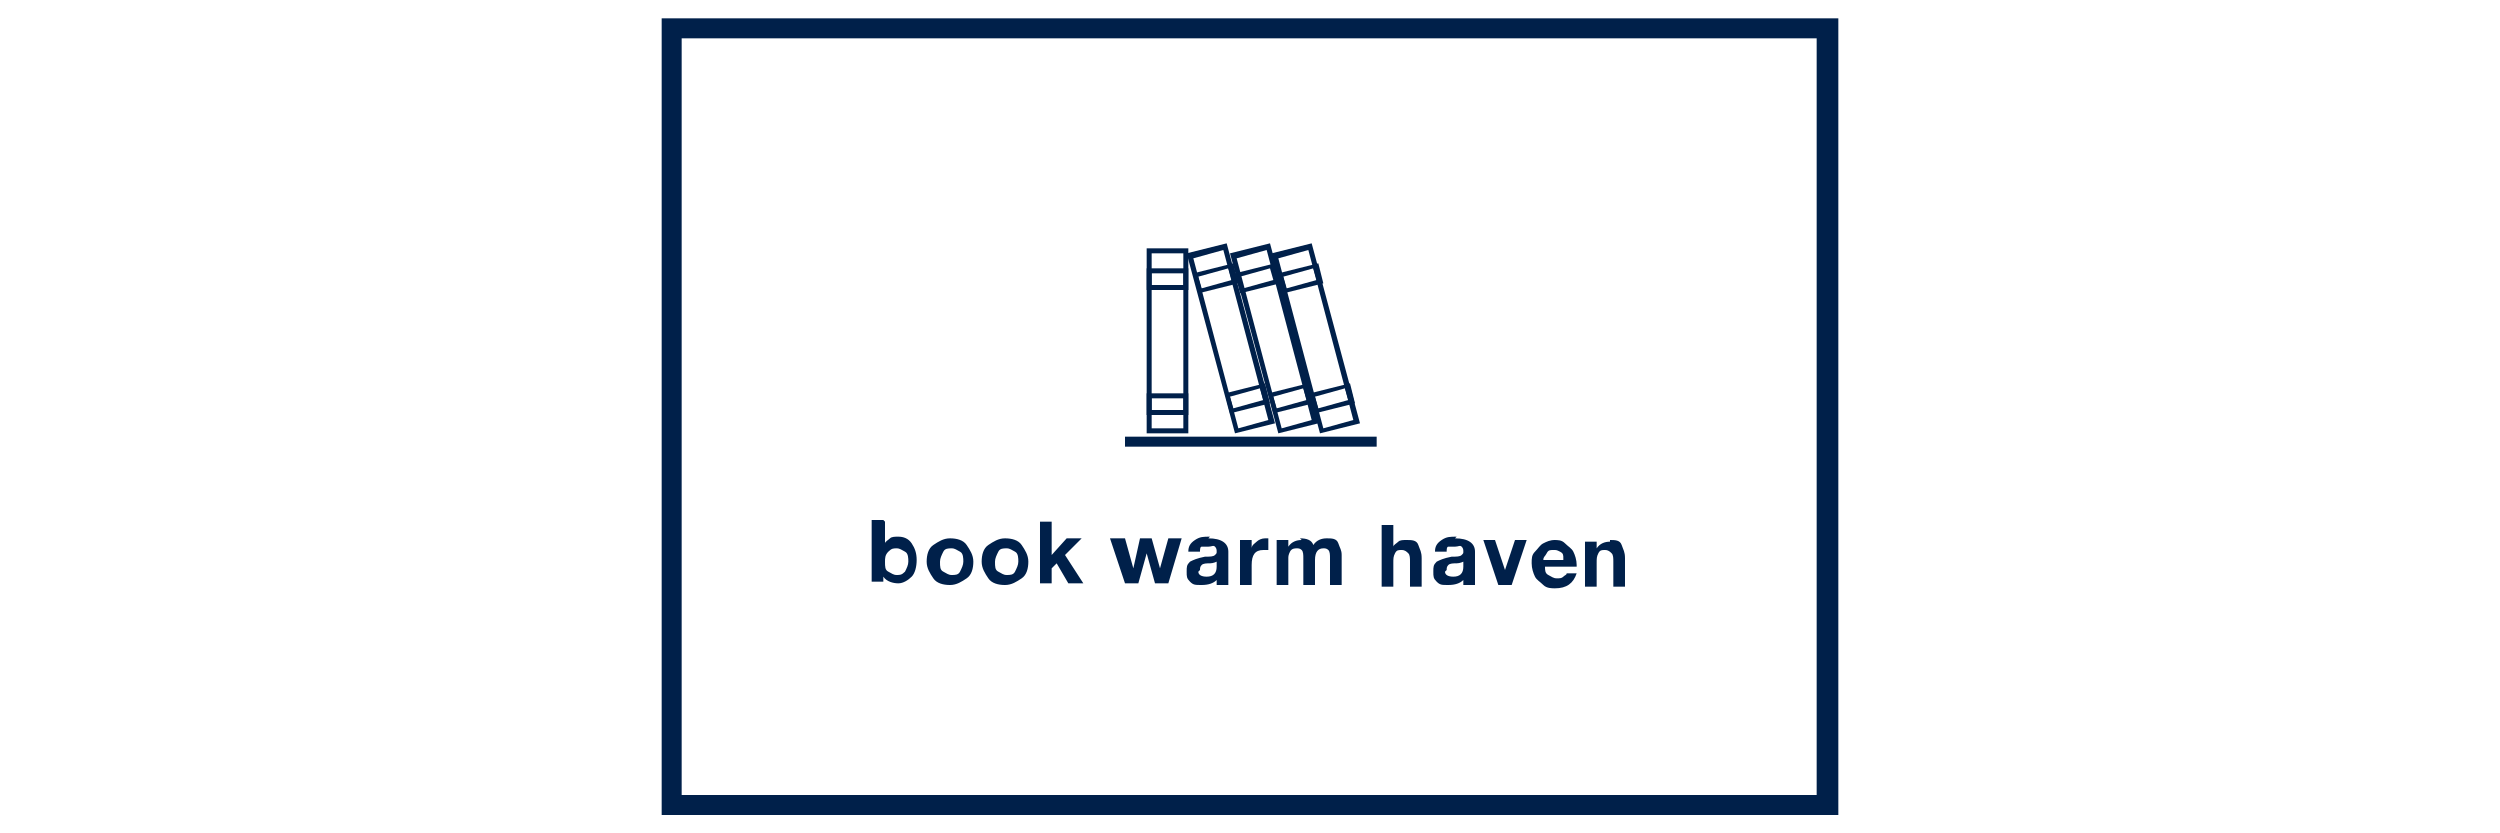 <?xml version="1.0" encoding="UTF-8"?>
<svg id="Layer_1" data-name="Layer 1" xmlns="http://www.w3.org/2000/svg" viewBox="0 0 150 50">
  <defs>
    <style>
      .cls-1 {
        fill: none;
      }

      .cls-1, .cls-2 {
        stroke-width: 0px;
      }

      .cls-2 {
        fill: #00204a;
      }
    </style>
  </defs>
  <rect class="cls-1" width="150" height="50"/>
  <rect class="cls-1" width="150" height="50"/>
  <g>
    <g id="SvgjsG1180">
      <path class="cls-2" d="m110.3,48.9H39.7V1.1h70.6v47.8Zm-69.4-1.2h68.1V2.3H40.9v45.4Z"/>
    </g>
    <g id="SvgjsG1181">
      <g>
        <rect class="cls-2" x="67.5" y="26.2" width="15.1" height=".6"/>
        <g>
          <path class="cls-2" d="m71.3,26h-2.5v-11.1h2.5s0,11.1,0,11.1Zm-2.2-.3h1.9v-10.5h-1.9v10.5Z"/>
          <path class="cls-2" d="m71.3,17.4h-2.5v-1.3h2.5s0,1.3,0,1.3Zm-2.2-.3h1.9v-.7h-1.9v.7Z"/>
          <path class="cls-2" d="m71.3,24.9h-2.5v-1.3h2.5s0,1.3,0,1.3Zm-2.2-.3h1.9v-.7h-1.9v.7Z"/>
        </g>
        <g>
          <path class="cls-2" d="m79.2,26l-2.9-10.8,2.4-.6,2.9,10.8-2.4.6Zm-2.5-10.5l2.7,10.2,1.8-.5-2.7-10.2-1.8.5Z"/>
          <path class="cls-2" d="m78.9,24.8l-.3-1.2,2.4-.6.3,1.2-2.4.6Zm0-1l.2.7,1.8-.5-.2-.7-1.8.5Z"/>
          <path class="cls-2" d="m77,17.6l-.3-1.2,2.4-.6.3,1.2-2.4.6Zm0-1l.2.7,1.8-.5-.2-.7-1.8.5Z"/>
        </g>
        <g>
          <path class="cls-2" d="m76.7,26l-2.9-10.8,2.4-.6,2.9,10.8-2.4.6Zm-2.5-10.5l2.7,10.2,1.8-.5-2.7-10.2-1.8.5Z"/>
          <path class="cls-2" d="m76.4,24.8l-.3-1.2,2.4-.6.3,1.2-2.4.6Zm0-1l.2.7,1.8-.5-.2-.7-1.8.5Z"/>
          <path class="cls-2" d="m74.4,17.6l-.3-1.2,2.4-.6.3,1.2-2.4.6Zm0-1l.2.7,1.8-.5-.2-.7-1.8.5Z"/>
        </g>
        <g>
          <path class="cls-2" d="m74.1,26l-2.9-10.8,2.4-.6,2.9,10.8-2.4.6Zm-2.5-10.5l2.7,10.2,1.8-.5-2.7-10.2-1.8.5Z"/>
          <path class="cls-2" d="m73.8,24.8l-.3-1.2,2.4-.6.3,1.2-2.4.6Zm0-1l.2.7,1.8-.5-.2-.7-1.8.5Z"/>
          <path class="cls-2" d="m71.9,17.6l-.3-1.2,2.4-.6.3,1.2-2.4.6Zm0-1l.2.7,1.8-.5-.2-.7-1.8.5Z"/>
        </g>
      </g>
    </g>
    <g id="SvgjsG1182">
      <path class="cls-2" d="m53.1,31.3v1.3h0c0-.1.2-.2.3-.3s.3-.1.5-.1c.3,0,.6.1.8.4s.3.6.3,1-.1.8-.3,1-.5.4-.8.4-.7-.1-.9-.4h0v.3h-.7v-3.7h.7,0Zm0,2.4c0,.3,0,.5.2.6s.3.2.5.2.3,0,.5-.2c.1-.2.2-.4.2-.6s0-.5-.2-.6-.3-.2-.5-.2-.3,0-.5.2-.2.4-.2.6Zm3.9-1.4c.4,0,.8.1,1,.4s.4.6.4,1-.1.8-.4,1-.6.4-1,.4-.8-.1-1-.4-.4-.6-.4-1,.1-.8.4-1,.6-.4,1-.4Zm-.6,1.4c0,.3,0,.5.2.6s.3.2.5.2.4,0,.5-.2.2-.4.2-.6,0-.5-.2-.6-.3-.2-.5-.2-.4,0-.5.2-.2.4-.2.6Zm3.9-1.4c.4,0,.8.1,1,.4s.4.6.4,1-.1.8-.4,1-.6.4-1,.4-.8-.1-1-.4-.4-.6-.4-1,.1-.8.4-1,.6-.4,1-.4Zm-.6,1.4c0,.3,0,.5.2.6s.3.2.5.2.4,0,.5-.2.2-.4.2-.6,0-.5-.2-.6-.3-.2-.5-.2-.4,0-.5.2-.2.4-.2.6Zm3.4-2.4v2l.9-1h.9l-1,1,1.1,1.7h-.9l-.7-1.2-.3.3v.9h-.7v-3.7s.7,0,.7,0Zm4.4,1l.5,1.8h0l.4-1.8h.7l.5,1.8h0l.5-1.8h.8l-.8,2.7h-.8l-.5-1.8h0l-.5,1.8h-.8l-.9-2.7h.8,0Zm5,0c.8,0,1.2.3,1.2.8v1.4c0,.3,0,.5,0,.6h-.7c0,0,0-.2,0-.3-.2.2-.5.3-.9.3s-.5,0-.7-.2-.2-.3-.2-.6,0-.4.2-.6c.2-.1.4-.2.9-.3.3,0,.5,0,.6-.1s.1-.1.1-.2,0-.2-.1-.3-.2,0-.4,0-.3,0-.4,0-.1.2-.1.3h-.7c0-.3.1-.5.4-.7s.5-.2.9-.2h0Zm-.6,2c0,.2.2.3.5.3.4,0,.6-.2.6-.6v-.3c0,0-.2.1-.4.1-.2,0-.4,0-.5.1s-.1.2-.1.3Zm4-2c0,0,.1,0,.2,0v.7c0,0-.2,0-.3,0-.5,0-.7.3-.7.9v1.2h-.7v-2.7h.7v.5h0c0-.2.2-.3.3-.4s.3-.2.5-.2h0Zm2.1,0c.4,0,.7.1.8.4.2-.3.5-.4.8-.4s.6,0,.7.3.2.4.2.7v1.8h-.7v-1.6c0-.2,0-.4-.1-.5s-.2-.1-.3-.1c-.3,0-.5.2-.5.7v1.5h-.7v-1.6c0-.2,0-.4-.1-.5s-.2-.1-.3-.1-.3,0-.4.2-.1.3-.1.4v1.6h-.7v-2.7h.7v.4h0c.2-.3.5-.4.8-.4Zm5.6-.9v1.4h0c0-.1.2-.2.3-.3s.3-.1.5-.1c.3,0,.6,0,.7.3s.2.4.2.8v1.7h-.7v-1.5c0-.2,0-.4-.1-.5s-.2-.2-.4-.2-.3,0-.4.2-.1.3-.1.6v1.4h-.7v-3.7s.7,0,.7,0Zm3.7.9c.8,0,1.2.3,1.2.8v1.4c0,.3,0,.5,0,.6h-.7c0,0,0-.2,0-.3-.2.2-.5.3-.9.3s-.5,0-.7-.2-.2-.3-.2-.6,0-.4.2-.6c.2-.1.4-.2.9-.3.3,0,.5,0,.6-.1s.1-.1.1-.2,0-.2-.1-.3-.2,0-.4,0-.3,0-.4,0-.1.2-.1.3h-.7c0-.3.1-.5.4-.7s.5-.2.9-.2h0Zm-.6,2c0,.2.2.3.5.3.4,0,.6-.2.6-.6v-.3c0,0-.2.1-.4.1-.2,0-.4,0-.5.1s-.1.2-.1.3h0Zm3-1.9l.6,1.8h0l.6-1.8h.7l-.9,2.7h-.8l-.9-2.7h.8Zm3.5,0c.3,0,.5,0,.7.2s.4.3.5.5.2.5.2.8,0,0,0,.1h-1.9c0,.2,0,.4.2.5s.3.2.5.2.3,0,.4-.1.2-.1.2-.2h.6c-.2.6-.6.9-1.3.9-.2,0-.5,0-.7-.2s-.4-.3-.5-.5-.2-.5-.2-.8,0-.5.2-.7.3-.4.5-.5.4-.2.7-.2h0Zm.6,1.1c0-.2,0-.3-.2-.4s-.2-.1-.4-.1-.3,0-.4.2-.2.2-.2.4h1.2Zm2.8-1.1c.3,0,.6,0,.7.3s.2.4.2.8v1.7h-.7v-1.5c0-.2,0-.4-.1-.5s-.2-.2-.4-.2-.3,0-.4.2-.1.3-.1.6v1.4h-.7v-2.7h.7v.4h0c.2-.3.5-.4.8-.4h0Z"/>
    </g>
  </g>
</svg>